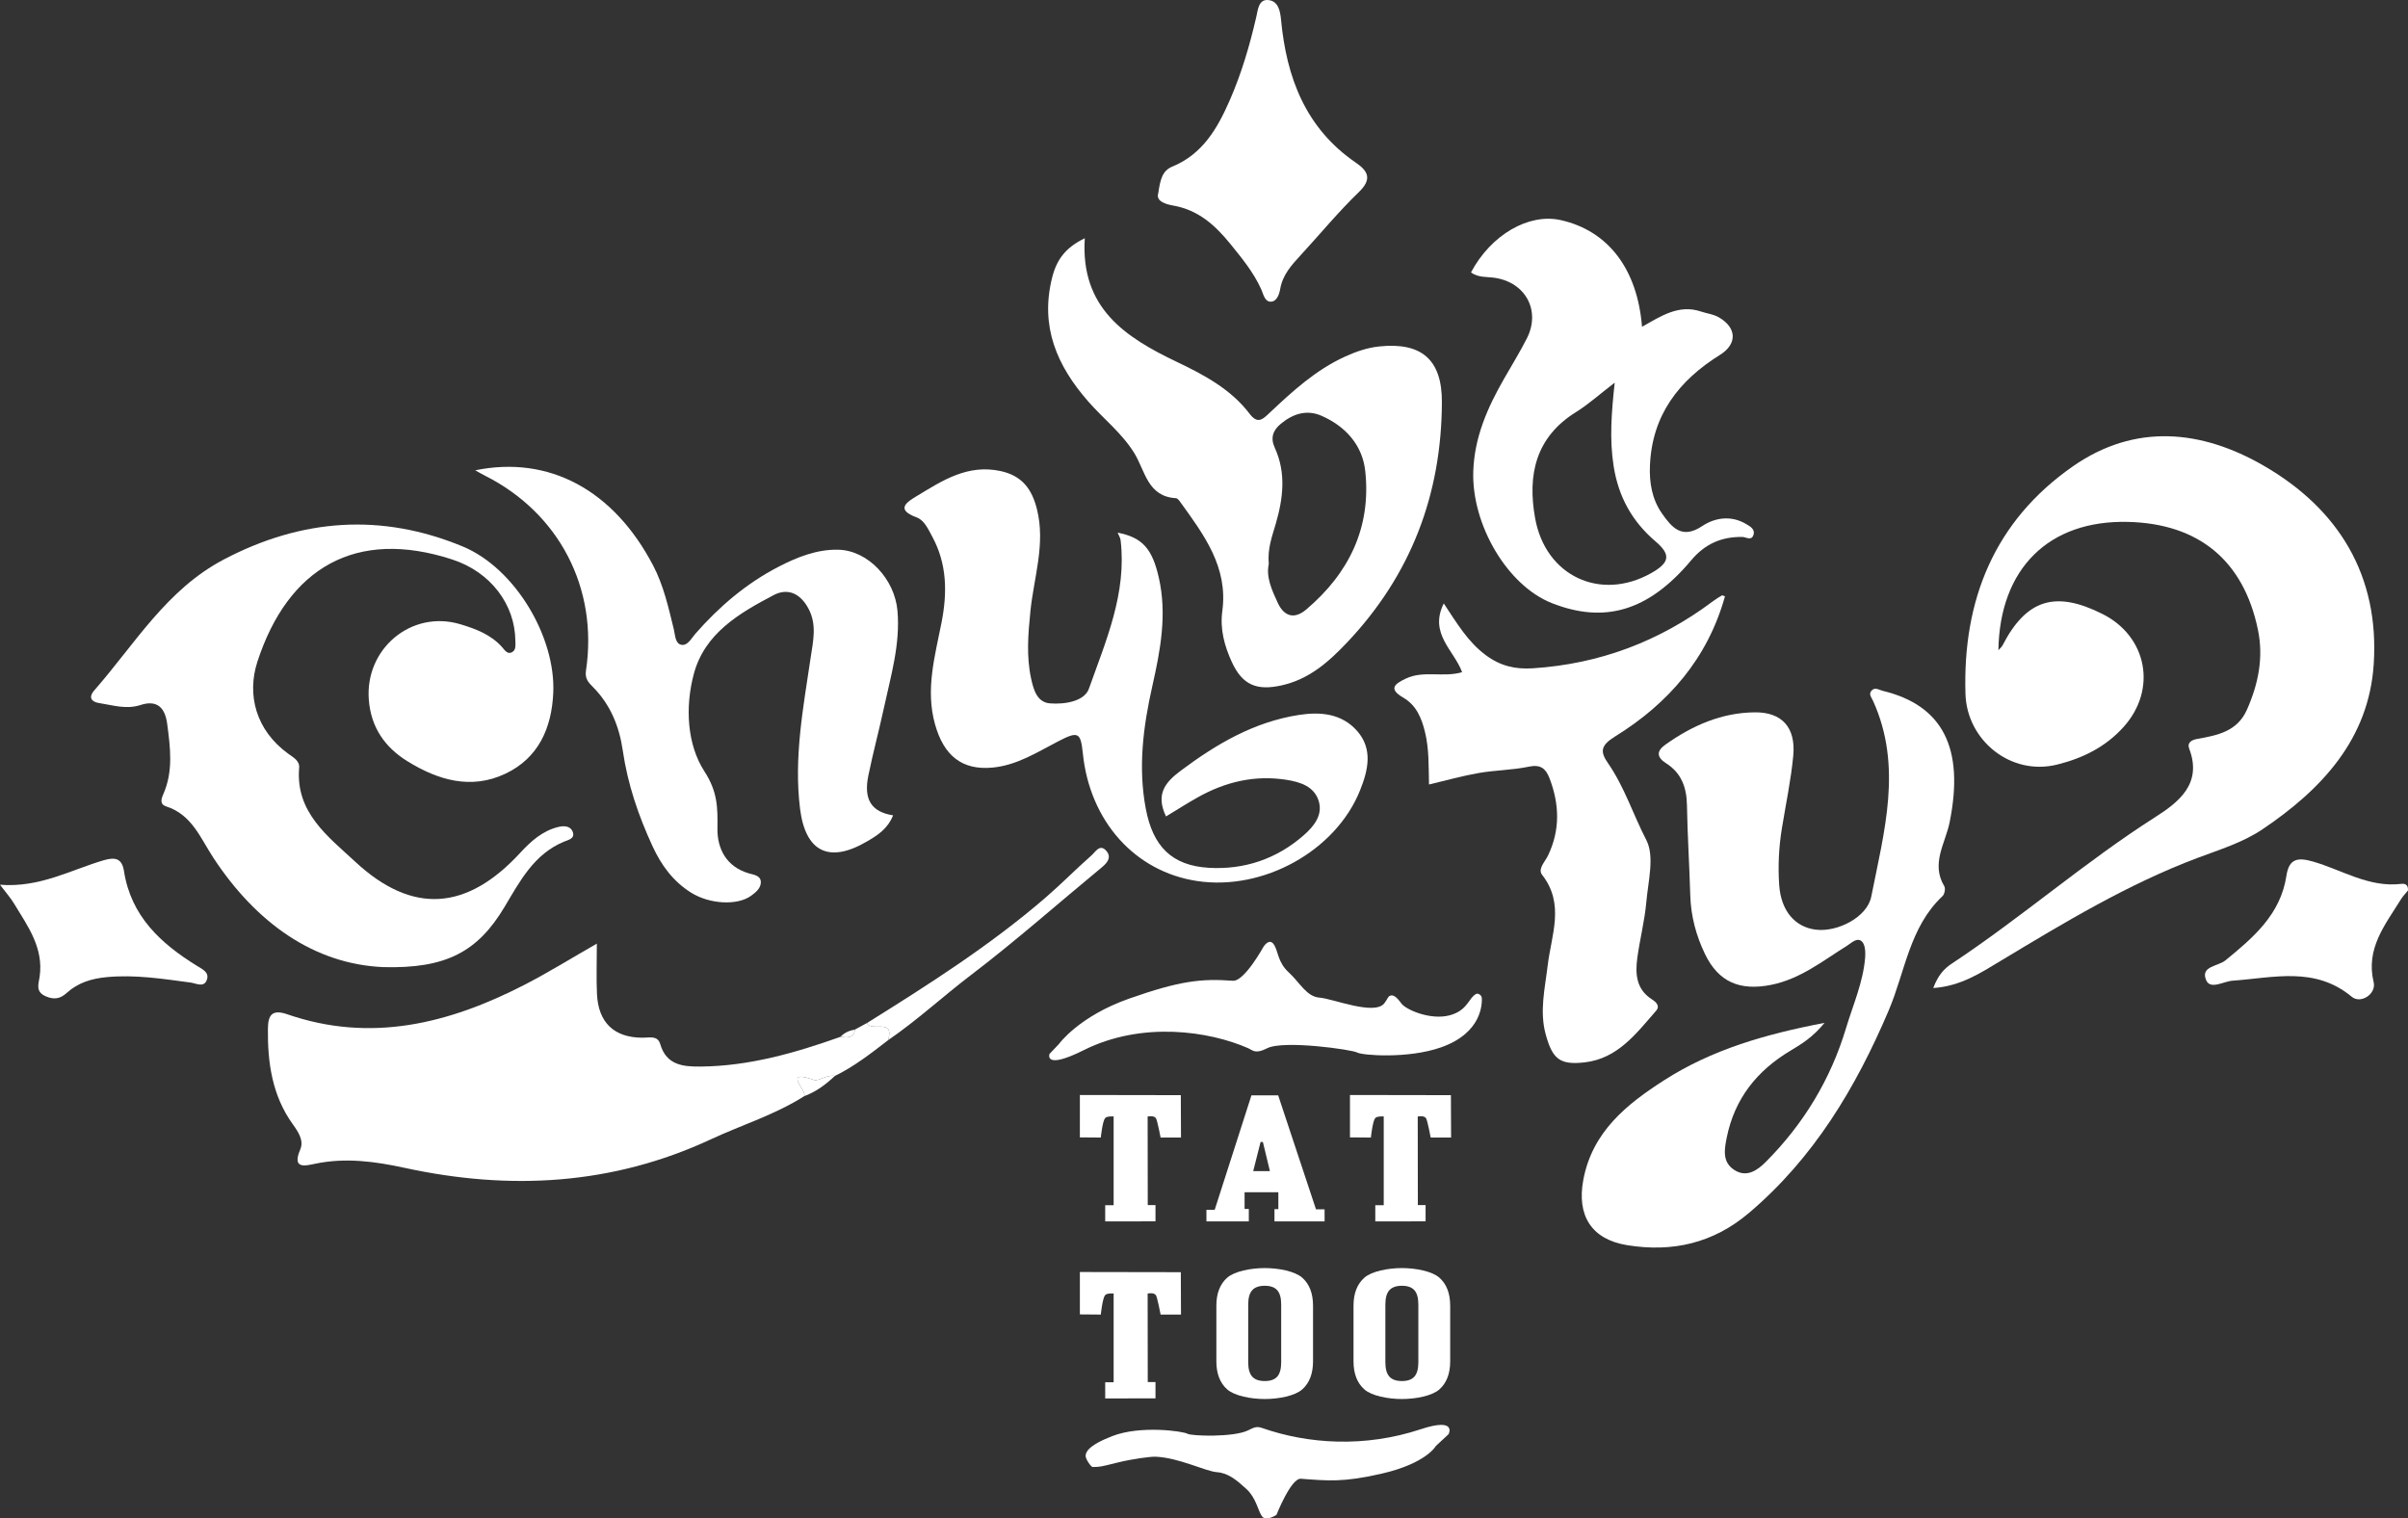 <?xml version="1.0" encoding="utf-8"?>
<!-- Generator: Adobe Illustrator 16.0.3, SVG Export Plug-In . SVG Version: 6.00 Build 0)  -->
<!DOCTYPE svg PUBLIC "-//W3C//DTD SVG 1.1//EN" "http://www.w3.org/Graphics/SVG/1.1/DTD/svg11.dtd">
<svg version="1.1" id="Layer_1" xmlns="http://www.w3.org/2000/svg" xmlns:xlink="http://www.w3.org/1999/xlink" x="0px" y="0px"
	 width="427.941px" height="269.854px" viewBox="0 0 427.941 269.854" enable-background="new 0 0 427.941 269.854"
	 xml:space="preserve">
<rect x="0" y="0" width="427.941" height="269.854" fill="#333333" stroke="none"/>
<g>
	<g>
		<path fill="#FFFFFF" d="M188.184,185.547c0,0,3.5-4.916,12.5-8.083s12.833-3.584,18.417-3.167c2.039,0.152,5.417-6,5.417-6
			s1-1.667,1.833-0.5s0.667,3.167,2.667,5s3.166,4.333,5.499,4.5s9.762,3.237,11.501,1c0.583-0.75,0.617-1.169,1-1.333
			c0.553-0.236,1.167,0.166,2,1.333s5.167,3.001,8.5,2.167s3.458-3.134,4.833-3.834c0.29-0.147,1,0.168,1,0.834
			s0.219,6.036-7.25,8.666c-5.917,2.083-14.084,1.417-14.917,0.917s-13.083-2.25-16-0.75c-2.106,1.083-2.547,0.347-3.333,0
			c-6.94-3.063-18.88-4.852-29.251,0.333c-7.166,3.583-6.082,0.667-6.082,0.667L188.184,185.547z"/>
		<path fill="#FFFFFF" d="M233.871,214.911l-6.719-20.25h-4.75l-6.531,20.344h-1.469v2.063h7.531v-2.219h-0.75v-2.969h6v3h-0.688
			v2.188h8.906v-2.156H233.871z M222.715,208.13l1.313-5.188h0.406l1.25,5.188H222.715z"/>
		<path fill="#FFFFFF" d="M255.184,256.964c0,0-1.659,3.099-9.669,4.935c-6.831,1.565-9.521,1.259-14.331,0.899
			c-1.756-0.131-4.333,6.416-4.333,6.416s-1.865,1.255-2.583,0.25s-1.027-3.254-2.75-4.833s-3.241-2.856-5.25-3
			c-2.01-0.144-6.75-2.583-10.917-2.75c-0.818-0.033-4.046,0.364-6.917,1.083c-2.871,0.718-2.906,0.729-4.25,0.75
			c-0.28,0.005-1.25-1.386-1.25-1.959c0-0.574,0.281-1.813,4.75-3.541c5.039-1.949,12.617-0.847,13.334-0.416
			s8.211,0.654,10.75-0.584c1.197-0.584,1.557-0.772,2.583-0.416c8.166,2.835,18.167,3.5,28.127,0.205
			c6.552-2.168,4.956,0.878,4.956,0.878L255.184,256.964z"/>
		<path fill="#FFFFFF" d="M239.913,194.599l17.938,0.031l0.031,7.531h-3.625c0,0-0.567-3.018-0.823-3.423
			c-0.354-0.563-1.479-0.313-1.479-0.313l0.021,15.735h1.375v2.894l-8.938,0.013v-2.875h1.5v-15.781c0,0-1.222-0.09-1.531,0.313
			c-0.457,0.594-0.75,3.438-0.75,3.438l-3.719-0.031V194.599z"/>
		<path fill="#FFFFFF" d="M191.913,194.599l17.938,0.031l0.031,7.531h-3.625c0,0-0.567-3.018-0.823-3.423
			c-0.354-0.563-1.479-0.313-1.479-0.313l0.021,15.735h1.375v2.894l-8.938,0.013v-2.875h1.5v-15.781c0,0-1.222-0.09-1.531,0.313
			c-0.457,0.594-0.75,3.438-0.75,3.438l-3.719-0.031V194.599z"/>
		<path fill="#FFFFFF" d="M191.913,226.058l17.938,0.031l0.031,7.531h-3.625c0,0-0.567-3.018-0.823-3.423
			c-0.354-0.563-1.479-0.313-1.479-0.313l0.021,15.735h1.375v2.894l-8.938,0.013v-2.875h1.5V229.87c0,0-1.222-0.09-1.531,0.313
			c-0.457,0.594-0.75,3.438-0.75,3.438l-3.719-0.031V226.058z"/>
		<g>
			<path fill="#FFFFFF" d="M233.348,232.05v9.871c0,2.204-0.643,3.875-1.93,5.008c-1.285,1.134-4.169,1.701-6.651,1.701
				c-2.481,0-5.369-0.567-6.662-1.701c-1.291-1.133-1.938-2.804-1.938-5.008v-9.871c0-2.192,0.646-3.858,1.938-4.991
				c1.293-1.134,4.181-1.701,6.662-1.701c2.482,0,5.366,0.567,6.651,1.701C232.705,228.191,233.348,229.857,233.348,232.05z
				 M227.688,231.825c0-1.155-0.232-1.998-0.697-2.527c-0.464-0.53-1.206-0.795-2.224-0.795c-1.017,0-1.762,0.265-2.234,0.795
				c-0.47,0.529-0.707,1.372-0.707,2.527v10.288c0,1.156,0.237,1.998,0.707,2.527c0.473,0.531,1.218,0.796,2.234,0.796
				c1.018,0,1.76-0.265,2.224-0.796c0.465-0.529,0.697-1.371,0.697-2.527V231.825z"/>
		</g>
		<g>
			<path fill="#FFFFFF" d="M257.723,232.05v9.871c0,2.204-0.643,3.875-1.93,5.008c-1.285,1.134-4.169,1.701-6.651,1.701
				c-2.481,0-5.369-0.567-6.662-1.701c-1.291-1.133-1.938-2.804-1.938-5.008v-9.871c0-2.192,0.646-3.858,1.938-4.991
				c1.293-1.134,4.181-1.701,6.662-1.701c2.482,0,5.366,0.567,6.651,1.701C257.08,228.191,257.723,229.857,257.723,232.05z
				 M252.063,231.825c0-1.155-0.232-1.998-0.697-2.527c-0.464-0.53-1.206-0.795-2.224-0.795c-1.017,0-1.762,0.265-2.234,0.795
				c-0.47,0.529-0.707,1.372-0.707,2.527v10.288c0,1.156,0.237,1.998,0.707,2.527c0.473,0.531,1.218,0.796,2.234,0.796
				c1.018,0,1.76-0.265,2.224-0.796c0.465-0.529,0.697-1.371,0.697-2.527V231.825z"/>
		</g>
	</g>
	<g>
		<path fill="#FFFFFF" d="M343.568,175.589c0.891-2.338,1.956-3.453,3.341-4.37c12.368-8.184,23.556-18,36.087-25.988
			c4.136-2.637,8.445-5.912,6.063-12.177c-0.426-1.119,0.487-1.566,1.404-1.73c3.604-0.645,7.143-1.314,8.862-5.212
			c2.012-4.558,2.975-9.235,1.948-14.194c-2.543-12.272-10.488-18.862-23.091-19.168c-14.051-0.34-22.803,8.253-23.033,22.802
			c0.311-0.355,0.588-0.571,0.733-0.854c4.229-8.191,9.393-9.809,17.806-5.562c7.922,3.999,9.682,13.396,3.737,20.022
			c-3.188,3.555-7.183,5.561-11.821,6.717c-8.258,2.059-16.05-4.299-16.306-12.545c-0.519-16.696,5.147-30.738,19.087-40.453
			c11.034-7.69,22.824-6.526,33.923-0.111c13.376,7.73,20.57,19.603,19.542,35.278c-0.873,13.312-9.22,22.22-19.736,29.313
			c-3.518,2.372-7.602,3.616-11.557,5.101c-12.424,4.668-23.713,11.506-35.027,18.314
			C351.991,172.899,348.438,175.267,343.568,175.589z"/>
		<path fill="#FFFFFF" d="M68.097,171.873c-12.24-0.542-22.538-7.801-30.178-19.43c-2.3-3.501-3.824-7.675-8.374-9.125
			c-1.194-0.381-0.894-1.338-0.525-2.171c1.802-4.091,1.251-8.277,0.69-12.516c-0.396-3.006-1.91-4.26-4.721-3.343
			c-2.572,0.84-4.953,0.026-7.377-0.343c-1.063-0.161-2.131-0.799-0.823-2.293c7.187-8.205,12.796-17.865,22.979-23.22
			c13.883-7.299,28.068-8.289,42.474-2.31c9.306,3.863,16.532,16.083,16.082,26.011c-0.283,6.245-2.61,11.573-8.507,14.368
			c-6.107,2.895-11.994,1.135-17.391-2.203c-3.977-2.459-6.492-5.964-6.88-10.934c-0.708-9.061,7.569-16.037,16.271-13.424
			c2.734,0.821,5.432,1.832,7.423,4.076c0.477,0.538,0.964,1.374,1.813,0.86c0.697-0.422,0.542-1.314,0.533-2.048
			c-0.069-6.35-4.33-12.153-11.212-14.397c-17.163-5.596-29.184,1.509-34.617,18.128c-1.934,5.915-0.276,12.207,5.428,16.362
			c0.919,0.67,2.087,1.266,1.979,2.521c-0.682,7.95,5.172,12.243,9.945,16.682c10.211,9.496,19.898,8.709,29.373-1.594
			c1.875-2.037,3.93-3.867,6.704-4.556c0.971-0.241,2.176-0.26,2.604,0.874c0.449,1.188-0.81,1.422-1.51,1.711
			c-5.391,2.218-7.865,7.031-10.63,11.645C84.898,169.137,79.288,172.171,68.097,171.873z"/>
		<path fill="#FFFFFF" d="M324.252,181.781c-2.075,2.529-4.027,3.732-6.028,4.923c-5.952,3.544-9.954,8.516-11.356,15.462
			c-0.446,2.211-0.781,4.343,1.306,5.73c2.221,1.476,4.176,0.062,5.66-1.428c6.703-6.728,11.507-14.67,14.239-23.763
			c1.25-4.158,3.063-8.189,3.396-12.587c0.071-0.938-0.001-2.238-0.57-2.789c-0.854-0.825-1.866,0.258-2.644,0.74
			c-4.32,2.684-8.299,5.921-13.518,6.959c-5.498,1.096-9.319-0.473-11.73-5.475c-1.575-3.268-2.51-6.737-2.617-10.416
			c-0.156-5.366-0.498-10.728-0.594-16.094c-0.055-3.102-1-5.668-3.643-7.353c-1.825-1.162-1.762-2.236-0.154-3.378
			c4.76-3.38,9.979-5.678,15.889-5.719c4.818-0.033,7.271,2.712,6.803,7.7c-0.407,4.328-1.32,8.608-2.021,12.907
			c-0.545,3.343-0.712,6.71-0.48,10.082c0.312,4.541,2.766,7.472,6.502,7.933c3.87,0.479,9.139-2.228,9.858-5.862
			c2.288-11.553,5.617-23.174,0.306-34.826c-0.239-0.525-0.776-1.1-0.324-1.708c0.605-0.813,1.371-0.214,2.041-0.053
			c10.705,2.582,14.572,10.193,11.903,23.384c-0.755,3.73-3.364,7.308-0.944,11.346c0.238,0.397,0.051,1.414-0.309,1.75
			c-5.881,5.517-6.651,13.461-9.579,20.34c-5.839,13.723-13.289,26.184-24.822,35.969c-6.383,5.416-13.64,7.026-21.64,5.734
			c-6.385-1.031-8.985-5.294-7.805-11.602c1.604-8.561,7.7-13.439,14.392-17.726C304.218,186.551,313.669,183.799,324.252,181.781z"
			/>
		<path fill="#FFFFFF" d="M151.94,182.968c0.711-0.386,1.422-0.772,2.133-1.159c0.718,1.684,4.934-0.984,3.773,3.035
			c-3.019,2.334-6.027,4.684-9.48,6.373c-1.377-0.28-2.904,0.986-3.701,0.707c-5.852-2.042-1.068,2.048-1.756,2.893
			c-5.171,3.29-11.036,5.08-16.544,7.644c-17.526,8.157-35.75,9.149-54.425,5.091c-5.28-1.148-10.541-1.865-15.941-0.735
			c-1.719,0.359-4.165,1.023-2.641-2.53c0.682-1.589-0.338-3.118-1.316-4.476c-3.676-5.101-4.502-10.953-4.43-17.033
			c0.029-2.348,0.712-3.468,3.436-2.526c14.855,5.133,28.726,1.664,42.102-5.209c4.281-2.199,8.38-4.752,12.917-7.346
			c0,3.313-0.109,6.139,0.024,8.953c0.24,5.086,3.05,7.766,8.112,7.768c1.261,0,2.673-0.438,3.134,1.147
			c1.091,3.759,4.1,4.006,7.152,3.98c8.64-0.074,16.817-2.421,24.876-5.283C150.499,184.378,151.698,184.627,151.94,182.968z"/>
		<path fill="#FFFFFF" d="M192.784,42.34c-0.795,12.411,7.203,17.6,16.35,21.969c4.847,2.314,9.618,4.848,12.96,9.248
			c1.438,1.894,2.362,0.916,3.51-0.166c4.089-3.855,8.222-7.642,13.432-10.019c1.954-0.892,3.951-1.581,6.066-1.802
			c7.529-0.789,11.173,2.334,11.146,9.894c-0.059,16.394-5.476,30.696-16.841,42.704c-3.333,3.521-6.786,6.556-11.659,7.638
			c-4.413,0.979-6.945-0.065-8.824-4.137c-1.313-2.845-2.136-5.87-1.7-9.063c1.064-7.809-3.254-13.533-7.42-19.321
			c-0.214-0.298-0.523-0.729-0.81-0.746c-5.069-0.293-5.461-4.838-7.41-8.01c-2.176-3.538-5.495-6.102-8.201-9.196
			c-5.558-6.355-8.565-13.294-6.413-21.954C187.763,46.187,189.315,44.016,192.784,42.34z M225.482,100.221
			c-0.508,2.341,0.542,4.63,1.584,6.892c1.143,2.477,2.982,2.974,5.061,1.216c7.601-6.431,11.581-14.575,10.502-24.605
			c-0.494-4.589-3.467-7.932-7.737-9.818c-2.651-1.171-5.096-0.387-7.265,1.406c-1.406,1.163-1.891,2.498-1.077,4.271
			c2.036,4.439,1.491,8.957,0.19,13.448C226.082,95.3,225.226,97.518,225.482,100.221z"/>
		<path fill="#FFFFFF" d="M207.218,145.097c-1.856-3.921-0.205-6.019,2.591-8.11c6.363-4.762,13.037-8.689,21.034-9.931
			c3.894-0.604,7.628-0.224,10.334,2.841c2.851,3.229,1.96,6.985,0.521,10.575c-4.304,10.735-17.167,17.874-28.94,16.103
			c-11.063-1.665-19.087-10.629-20.319-22.697c-0.385-3.763-0.839-3.968-4.38-2.131c-3.749,1.943-7.354,4.273-11.715,4.67
			c-5.338,0.486-8.603-2.073-10.178-7.708c-1.729-6.188-0.007-12.116,1.165-18.093c1.032-5.265,0.987-10.401-1.661-15.258
			c-0.72-1.32-1.391-2.907-2.793-3.419c-3.896-1.427-1.563-2.803,0.049-3.778c4.544-2.752,9.023-5.705,14.878-4.448
			c3.864,0.83,5.594,3.23,6.484,6.8c1.547,6.202-0.567,12.126-1.172,18.162c-0.399,3.985-0.733,7.951,0.13,11.918
			c0.439,2.021,1.067,4.227,3.359,4.408c2.577,0.204,6.108-0.335,6.916-2.614c3.015-8.503,6.754-16.967,5.631-26.385
			c-0.053-0.442-0.335-0.857-0.531-1.338c4.466,0.848,6.169,2.937,7.318,7.979c1.494,6.558,0.289,12.901-1.14,19.238
			c-1.631,7.236-2.569,14.47-1.166,21.872c1.253,6.612,4.568,10.073,11.185,10.469c6.311,0.377,12.084-1.574,16.891-5.795
			c1.798-1.578,3.478-3.631,2.608-6.202c-0.834-2.469-3.212-3.243-5.65-3.632c-5.662-0.902-10.897,0.352-15.824,3.117
			C211.014,142.733,209.246,143.869,207.218,145.097z"/>
		<path fill="#FFFFFF" d="M158.717,144.901c-1.004,2.474-2.829,3.577-4.649,4.643c-6.74,3.947-10.939,1.85-11.891-5.856
			c-1.117-9.049,0.565-17.892,1.881-26.764c0.437-2.944,1.16-5.878-0.375-8.758c-1.4-2.629-3.619-3.76-6.201-2.401
			c-6.099,3.21-12.231,6.762-14.176,13.994c-1.585,5.896-1.203,12.562,1.883,17.331c2.372,3.666,2.355,6.463,2.313,10.178
			c-0.042,3.563,1.582,6.785,5.603,7.947c0.878,0.254,2.199,0.38,2.104,1.699c-0.073,1.009-0.924,1.705-1.764,2.305
			c-2.434,1.739-7.346,1.479-10.637-0.585c-3.178-1.993-5.279-4.864-6.829-8.218c-2.516-5.44-4.434-11.053-5.298-17.017
			c-0.62-4.276-2.179-8.154-5.299-11.301c-0.746-0.753-1.464-1.459-1.25-2.877c2.211-14.69-4.772-28.07-17.993-34.714
			c-0.523-0.263-1.027-0.563-1.687-0.927c13.151-2.7,24.625,3.547,31.618,16.916c1.876,3.586,2.722,7.451,3.672,11.311
			c0.253,1.028,0.229,2.537,1.319,2.778c1.121,0.247,1.811-1.15,2.512-1.951c4.23-4.83,9.033-8.928,14.753-11.896
			c3.346-1.736,6.874-3.134,10.659-3.043c5.309,0.127,10.022,5.252,10.51,10.853c0.52,5.969-1.193,11.612-2.425,17.325
			c-0.864,4.005-1.938,7.966-2.755,11.981C153.454,142.086,154.853,144.293,158.717,144.901z"/>
		<path fill="#FFFFFF" d="M253.958,139.418c-0.082-3.146,0.035-6.253-0.708-9.301c-0.609-2.505-1.537-4.776-3.865-6.135
			c-2.685-1.568-1.563-2.424,0.462-3.388c3.15-1.5,6.618-0.146,9.992-1.136c-1.418-3.899-5.933-6.835-3.26-12.22
			c2.356,3.546,4.281,6.823,7.461,9.188c2.601,1.936,5.234,2.542,8.347,2.343c11.911-0.767,22.572-4.801,32.086-11.961
			c0.49-0.369,1.025-0.678,1.55-0.997c0.057-0.034,0.185,0.05,0.534,0.159c-3.072,11.023-10.057,19.055-19.516,24.902
			c-2.668,1.649-2.669,2.746-1.25,4.795c2.908,4.202,4.455,9.123,6.783,13.617c1.504,2.904,0.332,7.311,0.006,11.014
			c-0.295,3.34-1.155,6.627-1.606,9.959c-0.38,2.811-0.193,5.538,2.547,7.309c0.796,0.514,1.556,1.199,0.778,2.086
			c-3.522,4.017-6.801,8.482-12.692,9.149c-4.416,0.501-5.694-0.606-6.892-4.905c-1.157-4.151-0.154-8.2,0.326-12.266
			c0.643-5.453,3.102-10.933-0.986-16.164c-0.809-1.035,0.524-2.332,1.041-3.404c2.197-4.566,2.048-9.135,0.275-13.758
			c-0.651-1.702-1.576-2.498-3.664-2.056c-2.917,0.616-5.959,0.615-8.904,1.127C259.881,137.883,257.013,138.699,253.958,139.418z"
			/>
		<path fill="#FFFFFF" d="M261.422,48.405c3.548-6.672,10.246-10.565,15.949-9.288c8.362,1.873,13.617,8.614,14.443,18.962
			c3.325-1.869,6.517-4.048,10.463-2.719c1.054,0.355,2.229,0.482,3.17,1.024c3.231,1.859,3.332,4.748,0.206,6.695
			c-7.316,4.557-12.046,10.696-12.43,19.628c-0.133,3.074,0.367,6.025,2.142,8.55c1.725,2.455,3.521,4.657,7.14,2.241
			c2.285-1.524,5.152-1.949,7.814-0.367c0.71,0.422,1.678,0.938,1.274,2.004c-0.383,1.01-1.279,0.302-1.938,0.291
			c-3.715-0.059-6.659,1.232-9.128,4.176c-7.537,8.987-15.353,11.287-24.748,7.579c-7.896-3.116-14.256-13.923-13.954-23.401
			c0.193-6.065,2.533-11.343,5.466-16.462c1.364-2.38,2.804-4.722,4.049-7.163c2.5-4.898-0.174-9.92-5.632-10.772
			C264.261,49.158,262.702,49.38,261.422,48.405z M286.96,68.006c-2.712,2.081-4.66,3.85-6.859,5.215
			c-7.229,4.49-8.663,11.204-7.284,18.879c1.847,10.279,11.592,14.819,20.605,9.766c3.361-1.885,3.548-3.304,0.771-5.668
			c-4.143-3.53-6.571-7.916-7.426-13.377C286.021,78.057,286.376,73.38,286.96,68.006z"/>
		<path fill="#FFFFFF" d="M205.845,34.328c0.349-2.443,0.74-4.003,2.494-4.722c5.4-2.211,8.041-6.826,10.217-11.805
			c2.091-4.783,3.554-9.772,4.721-14.861c0.278-1.21,0.39-3.165,2.217-2.919c1.688,0.226,2.02,1.943,2.167,3.494
			c0.976,10.271,4.357,19.277,13.296,25.395c2.162,1.479,2.941,2.909,0.532,5.229c-3.673,3.537-6.922,7.511-10.389,11.264
			c-1.613,1.746-3.162,3.472-3.59,5.956c-0.163,0.953-0.604,2.229-1.662,2.255c-1.102,0.027-1.33-1.366-1.717-2.222
			c-1.352-2.989-3.387-5.456-5.433-7.985c-2.746-3.394-5.741-6.098-10.225-6.88C207.064,36.279,205.38,35.723,205.845,34.328z"/>
		<path fill="#FFFFFF" d="M0,157.234c6.998,0.553,12.511-2.597,18.379-4.339c2.183-0.647,3.311-0.297,3.659,1.94
			c1.242,7.965,6.516,12.832,12.93,16.791c0.998,0.615,2.217,1.151,1.823,2.426c-0.481,1.56-1.932,0.697-2.918,0.565
			c-4.938-0.662-9.849-1.438-14.874-0.967c-2.693,0.252-5.122,0.972-7.135,2.807c-1.14,1.039-2.239,1.25-3.729,0.604
			c-1.86-0.808-1.286-2.149-1.094-3.456c0.758-5.135-2.107-9.01-4.54-13.021C1.889,159.572,1.087,158.676,0,157.234z"/>
		<path fill="#FFFFFF" d="M427.938,158.248c-0.369,0.461-0.898,0.999-1.285,1.625c-2.788,4.498-6.264,8.705-4.813,14.692
			c0.499,2.057-2.286,3.919-3.905,2.572c-6.539-5.442-13.921-3.363-21.163-2.853c-1.622,0.113-3.96,1.666-4.706-0.1
			c-1.055-2.492,2.113-2.436,3.418-3.501c4.966-4.052,9.82-8.181,10.849-15.042c0.454-3.033,1.989-3.311,4.687-2.537
			c5.19,1.491,9.974,4.672,15.724,3.978C427.364,157.008,428,157.17,427.938,158.248z"/>
		<path fill="#FFFFFF" d="M157.847,184.844c1.16-4.02-3.056-1.352-3.773-3.035c10.958-6.837,21.852-13.771,31.668-22.228
			c2.824-2.433,5.441-5.105,8.24-7.569c0.693-0.609,1.517-2.182,2.688-0.727c0.872,1.082,0.142,2.028-0.827,2.828
			c-7.769,6.416-15.328,13.105-23.337,19.206C167.557,177.089,162.986,181.328,157.847,184.844z"/>
		<path fill="#FFFFFF" d="M142.909,194.816c0.688-0.845-4.096-4.935,1.756-2.893c0.797,0.279,2.324-0.987,3.701-0.707
			C146.759,192.738,145.008,194.04,142.909,194.816z"/>
		<path fill="#FFFFFF" d="M151.94,182.968c-0.242,1.659-1.441,1.41-2.575,1.293C150.063,183.51,150.956,183.148,151.94,182.968z"/>
	</g>
</g>
</svg>
